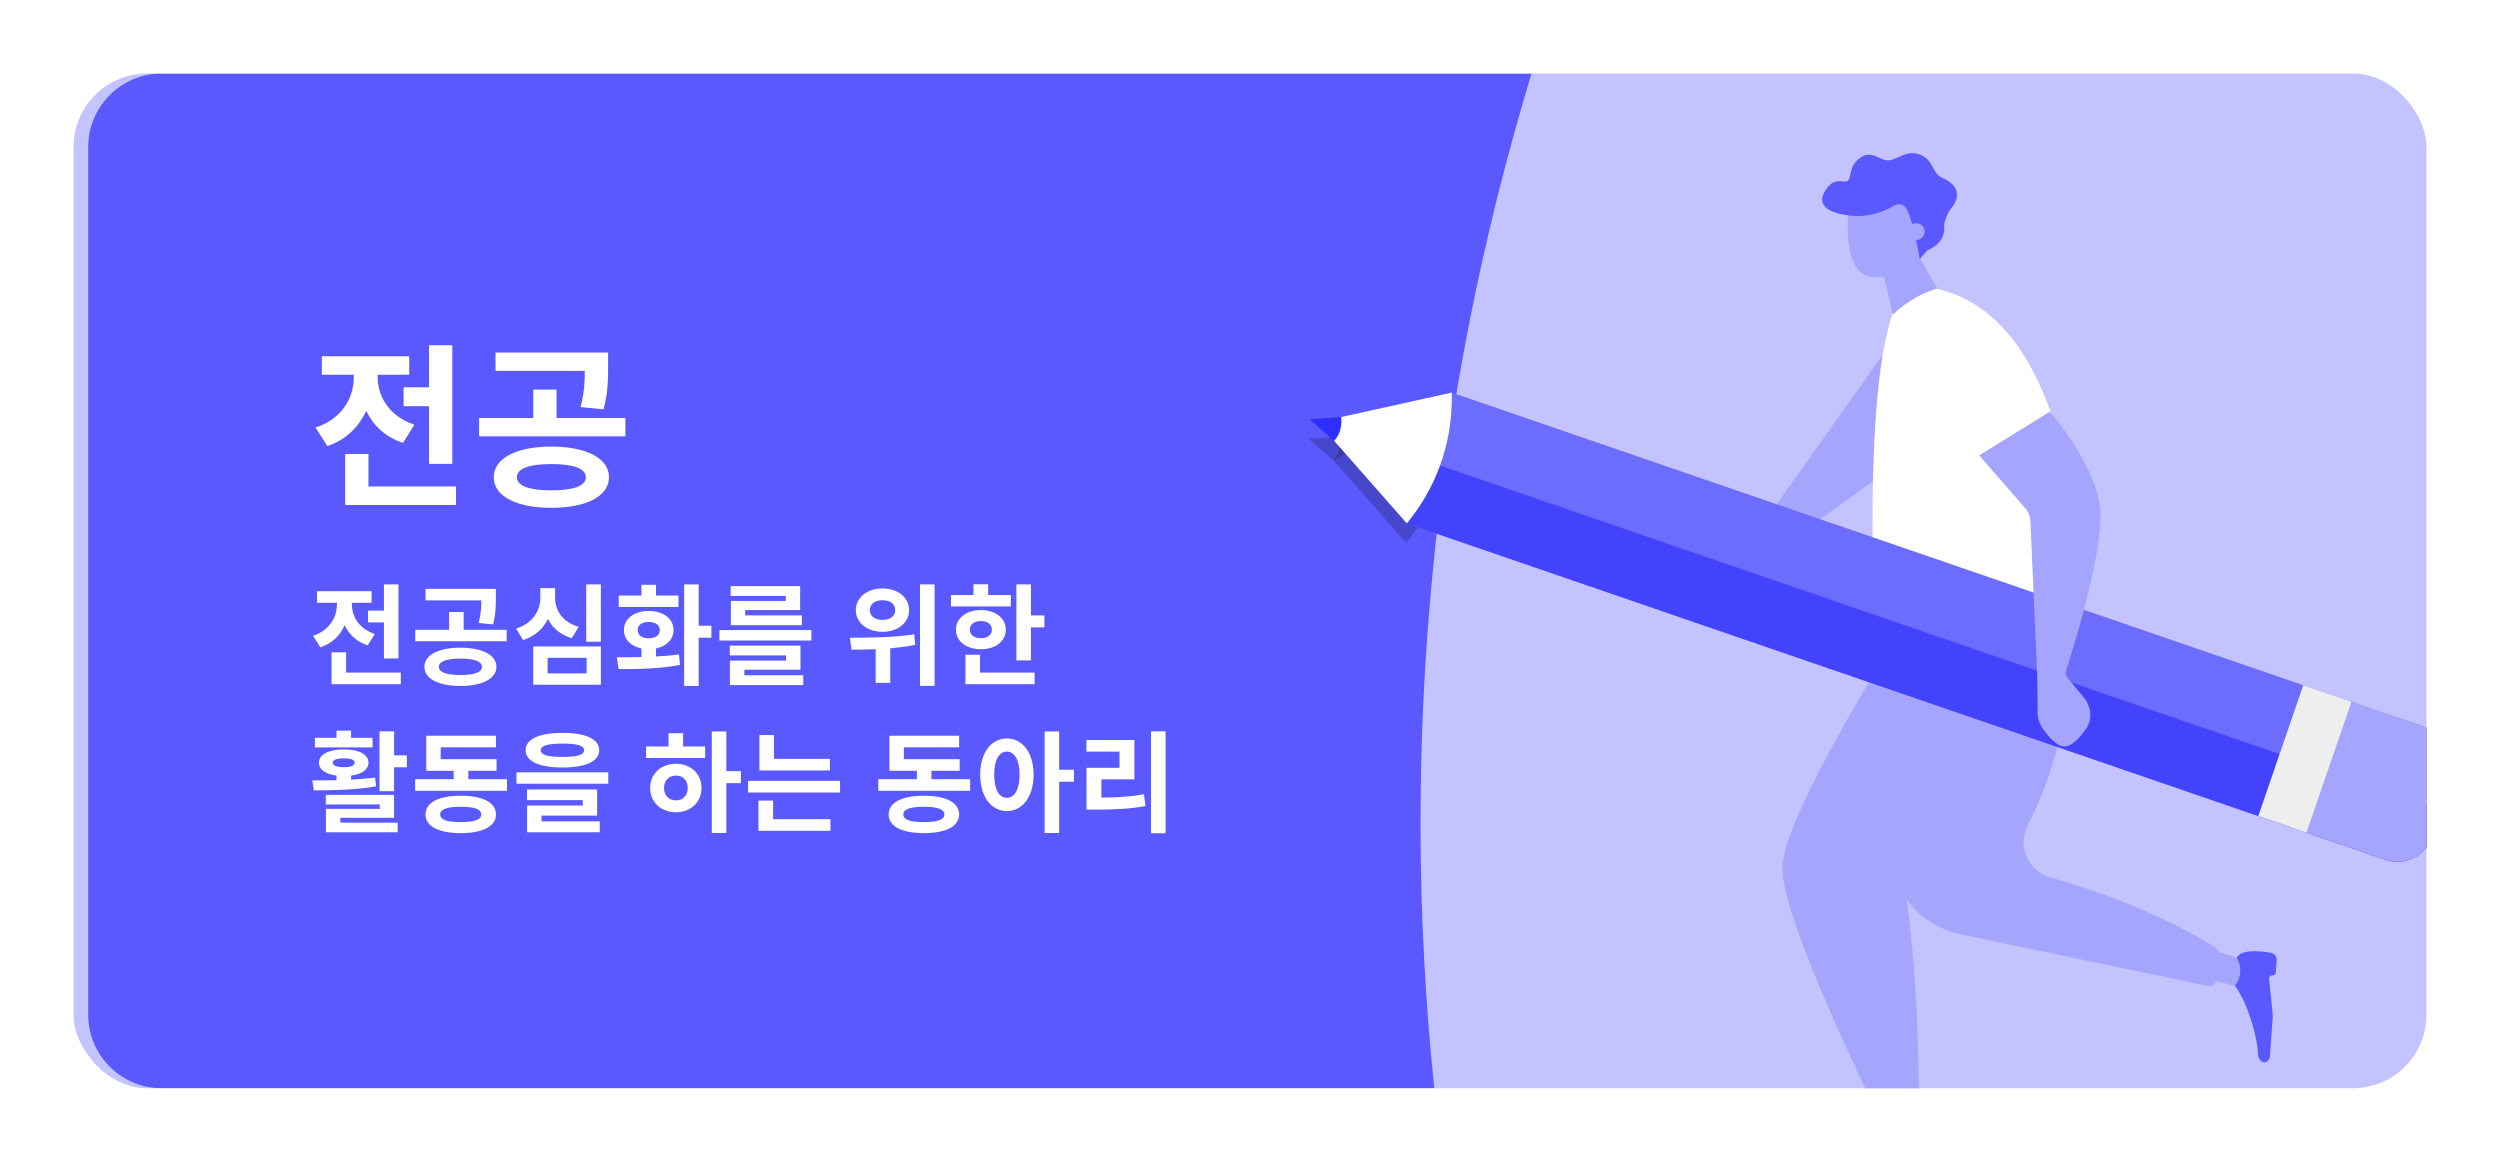 <svg width="340" height="158" viewBox="0 0 340 158" fill="none" xmlns="http://www.w3.org/2000/svg">
<g filter="url(#filter0_d_4747_6038)">
<g clip-path="url(#clip0_4747_6038)">
<rect x="10" y="8" width="320" height="138" rx="10" fill="#C3C3FF"/>
<g filter="url(#filter1_d_4747_6038)">
<path d="M20 8C14.477 8 10 12.477 10 18V136C10 141.523 14.477 146 20 146H193.059C188.266 99.697 192.715 52.778 206.281 8H20Z" fill="#5959FF"/>
</g>
<path d="M54.888 50.672V53.24H58.344V61.088H61.512V44.96H58.344V50.672H54.888ZM56.352 55.76C52.872 54.584 51.36 51.872 51.36 49.256V48.968H55.656V46.448H43.776V48.968H48.12V49.28C48.12 52.064 46.536 54.968 42.912 56.144L44.52 58.664C47.088 57.8 48.816 56.048 49.8 53.864C50.76 55.856 52.392 57.44 54.816 58.232L56.352 55.76ZM50.112 64.16V59.744H46.944V66.68H62.016V64.16H50.112ZM82.078 53.672C82.702 51.392 82.702 49.52 82.702 47.768V45.944H67.39V48.44H79.534C79.534 49.904 79.462 51.392 78.958 53.36L82.078 53.672ZM74.974 64.688C71.998 64.688 70.294 64.088 70.294 62.912C70.294 61.712 71.998 61.112 74.974 61.112C77.974 61.112 79.678 61.712 79.678 62.912C79.678 64.088 77.974 64.688 74.974 64.688ZM74.974 58.736C70.222 58.736 67.15 60.32 67.15 62.912C67.15 65.48 70.222 67.064 74.974 67.064C79.75 67.064 82.822 65.48 82.822 62.912C82.822 60.32 79.75 58.736 74.974 58.736ZM75.694 54.848V50.984H72.526V54.848H65.158V57.344H85.054V54.848H75.694Z" fill="white"/>
<path d="M50.055 81.045V82.65H52.215V87.555H54.195V77.475H52.215V81.045H50.055ZM50.97 84.225C48.795 83.49 47.85 81.795 47.85 80.16V79.98H50.535V78.405H43.11V79.98H45.825V80.175C45.825 81.915 44.835 83.73 42.57 84.465L43.575 86.04C45.18 85.5 46.26 84.405 46.875 83.04C47.475 84.285 48.495 85.275 50.01 85.77L50.97 84.225ZM47.07 89.475V86.715H45.09V91.05H54.51V89.475H47.07ZM67.049 82.92C67.439 81.495 67.439 80.325 67.439 79.23V78.09H57.869V79.65H65.459C65.459 80.565 65.414 81.495 65.099 82.725L67.049 82.92ZM62.609 89.805C60.749 89.805 59.684 89.43 59.684 88.695C59.684 87.945 60.749 87.57 62.609 87.57C64.484 87.57 65.549 87.945 65.549 88.695C65.549 89.43 64.484 89.805 62.609 89.805ZM62.609 86.085C59.639 86.085 57.719 87.075 57.719 88.695C57.719 90.3 59.639 91.29 62.609 91.29C65.594 91.29 67.514 90.3 67.514 88.695C67.514 87.075 65.594 86.085 62.609 86.085ZM63.059 83.655V81.24H61.079V83.655H56.474V85.215H68.909V83.655H63.059ZM78.703 83.25C76.468 82.605 75.493 80.985 75.493 79.32V77.985H73.483V79.32C73.483 81.015 72.493 82.77 70.183 83.49L71.143 85.05C72.763 84.54 73.888 83.49 74.518 82.17C75.133 83.385 76.198 84.33 77.758 84.795L78.703 83.25ZM74.473 87.465H79.783V89.58H74.473V87.465ZM72.523 91.125H81.718V85.92H72.523V91.125ZM79.723 77.475V85.275H81.718V77.475H79.723ZM92.276 78.99H89.216V77.535H87.237V78.99H84.147V80.55H92.276V78.99ZM86.727 83.685C86.727 82.98 87.326 82.59 88.227 82.59C89.126 82.59 89.727 82.98 89.727 83.685C89.727 84.42 89.126 84.81 88.227 84.81C87.326 84.81 86.727 84.42 86.727 83.685ZM89.216 86.19C90.656 85.89 91.602 84.96 91.602 83.685C91.602 82.14 90.207 81.09 88.227 81.09C86.246 81.09 84.852 82.14 84.852 83.685C84.852 84.96 85.796 85.89 87.237 86.19V87.36C86.022 87.39 84.882 87.39 83.891 87.39L84.132 88.995C86.472 88.995 89.576 88.995 92.487 88.425L92.337 87C91.347 87.15 90.281 87.225 89.216 87.285V86.19ZM96.746 83.1H95.022V77.475H93.041V91.29H95.022V84.735H96.746V83.1ZM106.87 79.725H99.4V83.025H109.06V81.69H101.35V80.97H108.82V77.715H99.37V79.05H106.87V79.725ZM101.23 89.085H108.865V85.8H99.25V87.135H106.9V87.84H99.265V91.17H109.24V89.835H101.23V89.085ZM97.84 83.685V85.11H110.35V83.685H97.84ZM120.021 79.635C121.041 79.635 121.746 80.115 121.746 80.985C121.746 81.825 121.041 82.305 120.021 82.305C119.016 82.305 118.296 81.825 118.296 80.985C118.296 80.115 119.016 79.635 120.021 79.635ZM120.021 83.925C122.106 83.925 123.636 82.695 123.636 80.985C123.636 79.245 122.106 78.03 120.021 78.03C117.936 78.03 116.391 79.245 116.391 80.985C116.391 82.695 117.936 83.925 120.021 83.925ZM124.341 84.27C121.416 84.705 117.996 84.735 115.581 84.735L115.806 86.355C116.781 86.355 117.906 86.34 119.091 86.295V90.87H121.071V86.175C122.196 86.07 123.351 85.935 124.461 85.71L124.341 84.27ZM125.121 77.475V91.275H127.101V77.475H125.121ZM137.479 78.93H134.389V77.46H132.394V78.93H129.334V80.475H137.464L137.479 78.93ZM131.899 83.625C131.899 82.875 132.514 82.47 133.399 82.47C134.269 82.47 134.899 82.875 134.899 83.625C134.899 84.39 134.269 84.795 133.399 84.795C132.514 84.795 131.899 84.39 131.899 83.625ZM136.789 83.625C136.789 82.065 135.379 80.97 133.399 80.97C131.419 80.97 130.009 82.065 130.009 83.625C130.009 85.215 131.419 86.295 133.399 86.295C135.379 86.295 136.789 85.215 136.789 83.625ZM133.279 87.045H131.299V91.05H140.704V89.475H133.279V87.045ZM140.209 81.69V77.475H138.229V87.81H140.209V83.325H142.039V81.69H140.209ZM50.67 98.345H47.745V97.37H45.765V98.345H42.825V99.65H50.67V98.345ZM45.255 101.72C45.255 101.33 45.81 101.135 46.755 101.135C47.7 101.135 48.24 101.33 48.24 101.72C48.24 102.125 47.7 102.335 46.755 102.335C45.81 102.335 45.255 102.125 45.255 101.72ZM51.015 103.76C49.965 103.88 48.855 103.97 47.745 104.03V103.475C49.215 103.295 50.115 102.665 50.115 101.72C50.115 100.595 48.81 99.92 46.755 99.92C44.7 99.92 43.38 100.595 43.38 101.72C43.38 102.665 44.28 103.295 45.765 103.475V104.105C44.58 104.135 43.47 104.135 42.48 104.135L42.675 105.485C45.06 105.485 48.255 105.455 51.15 104.945L51.015 103.76ZM46.29 109.22H53.595V106.1H44.31V107.405H51.645V108.005H44.325V111.185H54.075V109.88H46.29V109.22ZM53.595 100.73V97.46H51.615V105.605H53.595V102.35H55.335V100.73H53.595ZM62.654 109.805C60.809 109.805 59.864 109.49 59.864 108.77C59.864 108.05 60.809 107.72 62.654 107.72C64.499 107.72 65.444 108.05 65.444 108.77C65.444 109.49 64.499 109.805 62.654 109.805ZM62.654 106.22C59.669 106.22 57.869 107.135 57.869 108.77C57.869 110.39 59.669 111.305 62.654 111.305C65.639 111.305 67.454 110.39 67.454 108.77C67.454 107.135 65.639 106.22 62.654 106.22ZM63.689 103.97V102.83H67.529V101.255H59.939V99.635H67.454V98.06H57.974V102.83H61.709V103.97H56.459V105.545H68.954V103.97H63.689ZM76.483 99.125C78.493 99.125 79.438 99.41 79.438 100.025C79.438 100.67 78.493 100.94 76.483 100.94C74.488 100.94 73.543 100.67 73.543 100.025C73.543 99.41 74.488 99.125 76.483 99.125ZM76.483 102.38C79.648 102.38 81.493 101.555 81.493 100.025C81.493 98.51 79.648 97.67 76.483 97.67C73.333 97.67 71.488 98.51 71.488 100.025C71.488 101.555 73.333 102.38 76.483 102.38ZM73.648 108.92H81.208V105.365H71.668V106.82H79.258V107.555H71.683V111.185H81.568V109.7H73.648V108.92ZM70.243 103.04V104.585H82.723V103.04H70.243ZM91.928 106.85C90.998 106.85 90.308 106.22 90.308 105.17C90.308 104.12 90.998 103.475 91.928 103.475C92.858 103.475 93.533 104.12 93.533 105.155C93.533 106.22 92.858 106.85 91.928 106.85ZM91.928 101.87C89.918 101.87 88.418 103.235 88.418 105.155C88.418 107.105 89.918 108.47 91.928 108.47C93.923 108.47 95.408 107.105 95.408 105.155C95.408 103.235 93.923 101.87 91.928 101.87ZM92.903 97.715H90.923V99.515H87.863V101.09H95.903V99.515H92.903V97.715ZM100.763 102.875H98.783V97.475H96.803V111.29H98.783V104.51H100.763V102.875ZM112.867 101.21H105.262V97.97H103.282V102.785H112.867V101.21ZM105.142 106.88H103.147V110.99H112.942V109.415H105.142V106.88ZM101.737 104.195V105.785H114.247V104.195H101.737ZM125.642 109.805C123.797 109.805 122.852 109.49 122.852 108.77C122.852 108.05 123.797 107.72 125.642 107.72C127.487 107.72 128.432 108.05 128.432 108.77C128.432 109.49 127.487 109.805 125.642 109.805ZM125.642 106.22C122.657 106.22 120.857 107.135 120.857 108.77C120.857 110.39 122.657 111.305 125.642 111.305C128.627 111.305 130.442 110.39 130.442 108.77C130.442 107.135 128.627 106.22 125.642 106.22ZM126.677 103.97V102.83H130.517V101.255H122.927V99.635H130.442V98.06H120.962V102.83H124.697V103.97H119.447V105.545H131.942V103.97H126.677ZM136.936 106.505C135.901 106.505 135.211 105.41 135.211 103.355C135.211 101.315 135.901 100.22 136.936 100.22C137.956 100.22 138.661 101.315 138.661 103.355C138.661 105.41 137.956 106.505 136.936 106.505ZM136.936 98.435C134.836 98.435 133.306 100.325 133.306 103.355C133.306 106.4 134.836 108.305 136.936 108.305C139.021 108.305 140.566 106.4 140.566 103.355C140.566 100.325 139.021 98.435 136.936 98.435ZM146.056 102.68H144.046V97.475H142.066V111.29H144.046V104.315H146.056V102.68ZM149.79 103.985H154.275V98.645H147.75V100.22H152.25V102.425H147.765V108.11H149.01C151.515 108.11 153.54 108.02 155.79 107.63L155.58 106.025C153.63 106.355 151.89 106.46 149.79 106.475V103.985ZM156.54 97.46V111.32H158.52V97.46H156.54Z" fill="white"/>
<path d="M255.975 46.359L240.602 68.02L245.856 69.831L260.433 59.319L259.8 51.976L255.975 46.359Z" fill="#A5A5FE"/>
<path d="M259.88 36.834C252.655 41.307 255.042 84.111 255.042 84.111L282.95 80.686C282.95 80.686 283.812 37.485 259.88 36.834Z" fill="white"/>
<path d="M263.475 37.22L261.065 33.101L256.14 35.243L257.386 40.636C257.43 40.664 257.477 40.688 257.524 40.709C259.189 39.12 261.26 37.905 263.475 37.22Z" fill="#A5A5FE"/>
<path d="M261.189 23.567L262.003 30.963C261.268 31.052 260.967 31.905 261.217 32.568C261.168 32.747 261.156 32.94 261.183 33.128C260.062 34.24 257.951 35.796 254.892 35.709C250.106 35.572 251.455 26.144 251.455 26.144L261.189 23.567Z" fill="#A5A5FE"/>
<path d="M264.413 28.699C264.36 28.155 264.909 26.895 265.26 26.477C267.52 23.777 264.901 22.5 263.98 22.099C262.961 21.655 262.872 19.953 261.526 19.211C259.471 18.08 257.953 19.843 256.751 19.816C255.548 19.789 254.571 18.353 253.006 19.451C251.442 20.549 251.844 21.851 251.391 22.501C250.938 23.152 249.686 21.759 248.317 23.803C246.235 26.913 251.364 27.269 251.364 27.269C251.364 27.269 254.248 27.95 257.601 25.966C258.061 25.694 258.662 25.706 259.042 26.082C260.085 27.111 261.086 33.23 261.086 33.23L262.12 32.044C262.12 32.044 264.653 31.189 264.413 28.699Z" fill="#5959FF"/>
<path d="M261.723 29.75C261.58 30.364 260.967 30.747 260.353 30.603C259.739 30.461 259.357 29.848 259.499 29.233C259.642 28.62 260.256 28.238 260.869 28.38C261.483 28.523 261.865 29.137 261.723 29.75Z" fill="#A5A5FE"/>
<path d="M303.948 132.062C303.948 132.062 305.972 134.574 306.966 140.05C307.137 140.992 306.874 141.961 307.682 142.405C308.166 142.67 308.677 142.195 308.716 141.644L309.097 136.198C309.101 136.141 309.1 136.083 309.094 136.027L308.595 131.125C308.568 130.859 308.787 130.634 309.053 130.652C309.29 130.669 309.496 130.49 309.512 130.253L309.629 128.591C309.663 128.105 309.342 127.666 308.862 127.582C307.47 127.338 304.755 127.037 304.213 128.268L303.948 132.062Z" fill="#5959FF"/>
<path d="M300.543 131.244L303.949 132.062C304.765 131.044 304.911 129.641 304.321 128.477L304.214 128.268L300.828 127.175L300.543 131.244Z" fill="#A5A5FE"/>
<path d="M256.59 86.805C256.59 86.805 242.904 108.656 242.411 115.695C241.919 122.736 256.285 151.332 256.285 151.332L260.945 151.657C260.945 151.657 261.335 134.201 259.193 119.556C258.772 116.683 259.856 113.783 262.107 111.948C272.656 103.352 282.511 88.618 282.511 88.618L256.59 86.805Z" fill="#A5A5FE"/>
<path d="M281.692 90.145C281.692 90.145 280.614 100.978 275.79 110.157C274.302 112.988 275.759 116.451 278.836 117.323C291.563 120.932 299.351 125.612 301.274 126.846C301.571 127.037 301.728 127.371 301.704 127.722L301.462 131.175C301.42 131.78 300.854 132.208 300.26 132.084L266.706 125.079C261.139 123.917 257.089 119.098 256.901 113.415L256.539 102.506L281.692 90.145Z" fill="#A5A5FE"/>
<g filter="url(#filter2_f_4747_6038)">
<path d="M181.347 60.597C181.675 60.217 181.94 59.771 182.114 59.267C182.131 59.218 182.139 59.169 182.154 59.12C182.242 58.828 182.297 58.533 182.32 58.241C182.321 58.223 182.32 58.204 182.321 58.187C182.329 58.059 182.333 57.931 182.329 57.805C182.324 57.656 182.311 57.507 182.288 57.36L197.336 54.029L197.336 54.892C197.336 61.074 195.173 67.062 191.222 71.818L181.347 60.597Z" fill="black" fill-opacity="0.2"/>
</g>
<path d="M188.893 63.111C188.004 65.696 189.37 65.317 191.966 69.401L324.45 114.932C327.036 115.821 329.852 114.446 330.741 111.86L333.637 103.434C334.525 100.848 333.15 98.032 330.563 97.143L198.079 51.612C195.494 50.724 195.521 54.782 194.632 57.368L188.893 63.111Z" fill="#6C6CFF"/>
<path d="M332.029 108.115L330.742 111.86C329.853 114.446 327.037 115.821 324.451 114.932L191.966 69.4C189.381 68.512 190.181 59.365 190.181 59.365L332.029 108.115Z" fill="#4343FE"/>
<path d="M311.5 110.5L317 92.5L321.203 93.925L330.566 97.142C333.152 98.031 334.527 100.847 333.638 103.433L332.029 108.115L330.742 111.86C329.854 114.446 327.038 115.821 324.452 114.932L315.089 111.715L311.5 110.5Z" fill="#A5A5FE"/>
<path d="M313.683 111.232L307.129 108.98L313.242 91.19L319.796 93.442L313.683 111.232Z" fill="#EFEEEE"/>
<g filter="url(#filter3_f_4747_6038)">
<path d="M182.288 57.36L178.005 57.681L181.346 60.597L183.05 59.589L182.288 57.36Z" fill="black" fill-opacity="0.2"/>
</g>
<path d="M182.392 54.721L178.11 55.042L181.45 57.959L183.154 56.951L182.392 54.721Z" fill="#2E2EFF"/>
<path d="M181.452 57.959C181.78 57.579 182.045 57.133 182.219 56.629C182.236 56.58 182.244 56.53 182.259 56.481C182.347 56.19 182.402 55.895 182.425 55.603C182.426 55.584 182.425 55.566 182.426 55.548C182.434 55.421 182.438 55.292 182.434 55.167C182.429 55.017 182.415 54.868 182.393 54.722L197.441 51.391L197.441 52.253C197.441 58.436 195.278 64.424 191.327 69.18L181.452 57.959Z" fill="white"/>
<path fill-rule="evenodd" clip-rule="evenodd" d="M269.168 59.932L278.779 53.987C278.779 53.987 284.333 60.279 285.5 66.283C286.546 71.672 281.942 86.267 280.988 89.201C280.881 89.529 280.95 89.881 281.169 90.147L283.401 92.862C284.411 94.09 284.62 95.82 283.704 97.121C282.938 98.21 281.954 99.324 281.048 99.5C279.816 99.738 278.481 98.079 277.729 96.947C277.33 96.347 277.121 95.646 277.116 94.925L277.082 90.445L276.139 68.92C276.109 68.241 275.849 67.592 275.402 67.079L269.168 59.932Z" fill="#A5A5FE"/>
</g>
</g>
<defs>
<filter id="filter0_d_4747_6038" x="0" y="0" width="340" height="158" filterUnits="userSpaceOnUse" color-interpolation-filters="sRGB">
<feFlood flood-opacity="0" result="BackgroundImageFix"/>
<feColorMatrix in="SourceAlpha" type="matrix" values="0 0 0 0 0 0 0 0 0 0 0 0 0 0 0 0 0 0 127 0" result="hardAlpha"/>
<feOffset dy="2"/>
<feGaussianBlur stdDeviation="5"/>
<feComposite in2="hardAlpha" operator="out"/>
<feColorMatrix type="matrix" values="0 0 0 0 0 0 0 0 0 0 0 0 0 0 0 0 0 0 1 0"/>
<feBlend mode="normal" in2="BackgroundImageFix" result="effect1_dropShadow_4747_6038"/>
<feBlend mode="normal" in="SourceGraphic" in2="effect1_dropShadow_4747_6038" result="shape"/>
</filter>
<filter id="filter1_d_4747_6038" x="-12" y="-16" width="244.281" height="186" filterUnits="userSpaceOnUse" color-interpolation-filters="sRGB">
<feFlood flood-opacity="0" result="BackgroundImageFix"/>
<feColorMatrix in="SourceAlpha" type="matrix" values="0 0 0 0 0 0 0 0 0 0 0 0 0 0 0 0 0 0 127 0" result="hardAlpha"/>
<feOffset dx="2"/>
<feGaussianBlur stdDeviation="12"/>
<feComposite in2="hardAlpha" operator="out"/>
<feColorMatrix type="matrix" values="0 0 0 0 0.349 0 0 0 0 0.349 0 0 0 0 1 0 0 0 0.3 0"/>
<feBlend mode="normal" in2="BackgroundImageFix" result="effect1_dropShadow_4747_6038"/>
<feBlend mode="normal" in="SourceGraphic" in2="effect1_dropShadow_4747_6038" result="shape"/>
</filter>
<filter id="filter2_f_4747_6038" x="177.347" y="50.029" width="23.989" height="25.789" filterUnits="userSpaceOnUse" color-interpolation-filters="sRGB">
<feFlood flood-opacity="0" result="BackgroundImageFix"/>
<feBlend mode="normal" in="SourceGraphic" in2="BackgroundImageFix" result="shape"/>
<feGaussianBlur stdDeviation="2" result="effect1_foregroundBlur_4747_6038"/>
</filter>
<filter id="filter3_f_4747_6038" x="174.005" y="53.36" width="13.044" height="11.238" filterUnits="userSpaceOnUse" color-interpolation-filters="sRGB">
<feFlood flood-opacity="0" result="BackgroundImageFix"/>
<feBlend mode="normal" in="SourceGraphic" in2="BackgroundImageFix" result="shape"/>
<feGaussianBlur stdDeviation="2" result="effect1_foregroundBlur_4747_6038"/>
</filter>
<clipPath id="clip0_4747_6038">
<rect x="10" y="8" width="320" height="138" rx="10" fill="white"/>
</clipPath>
</defs>
</svg>
